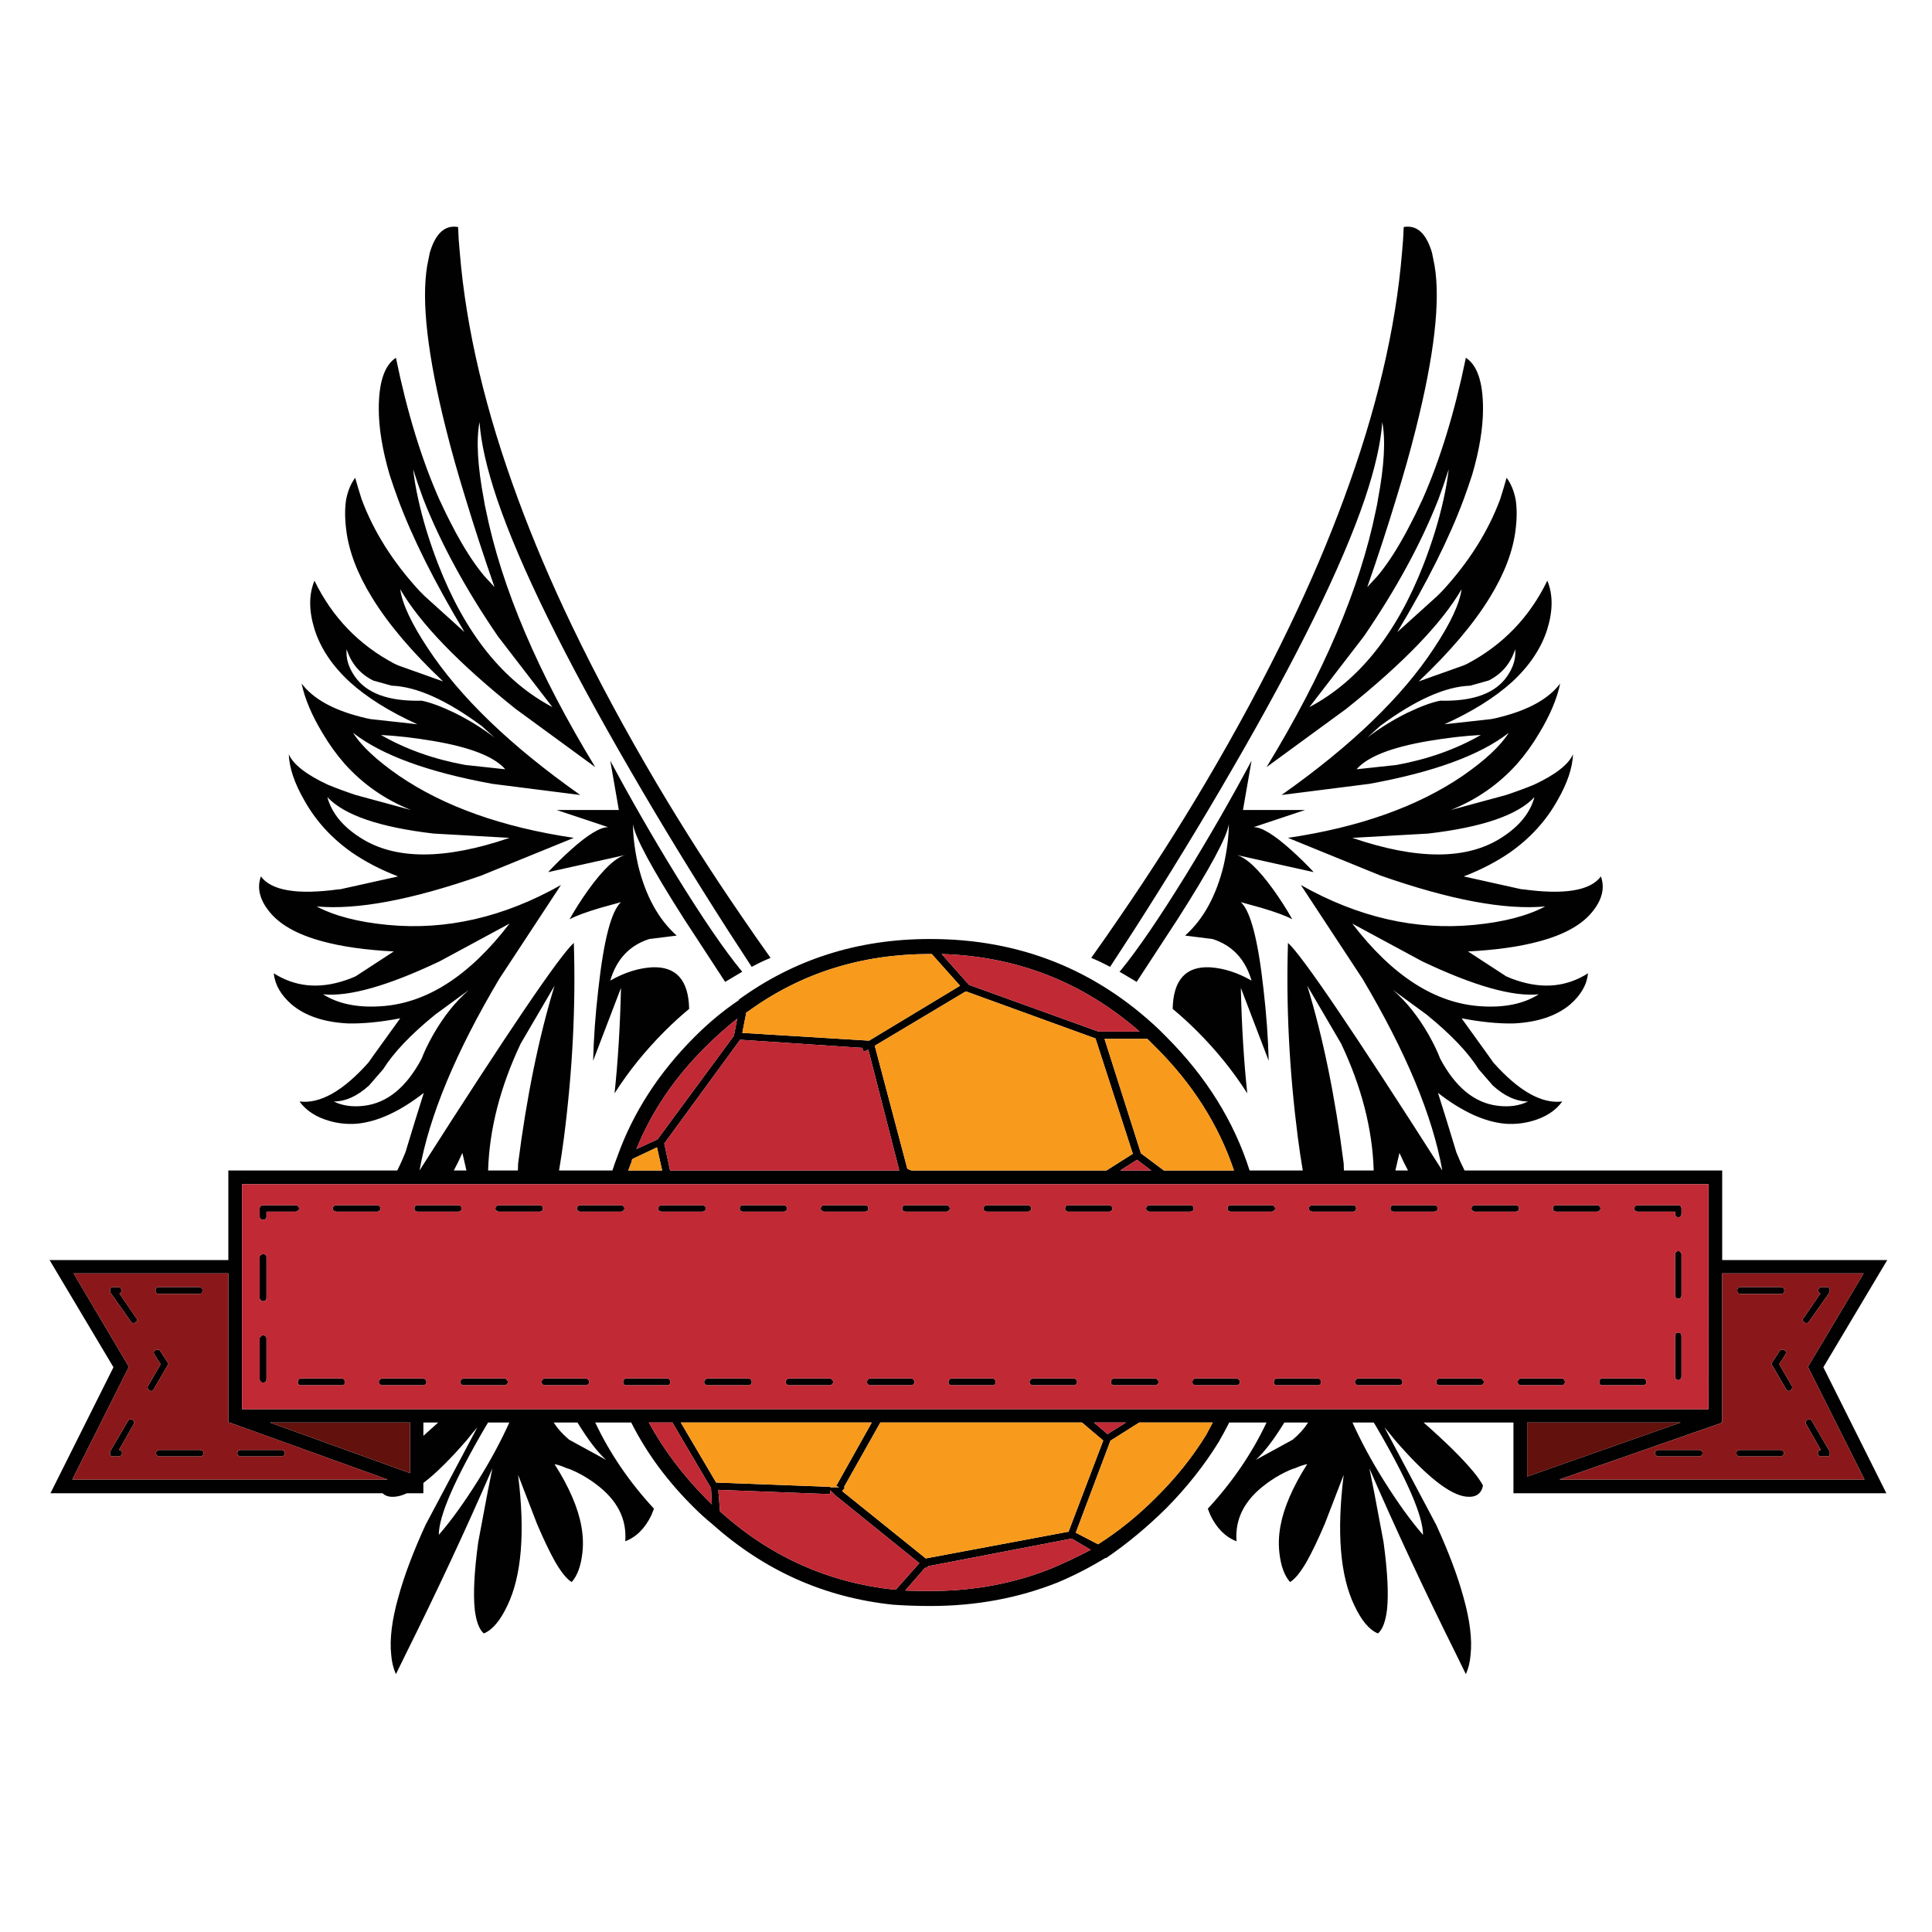 <?xml version="1.0" encoding="utf-8"?>
<!-- Generator: Adobe Illustrator 16.0.0, SVG Export Plug-In . SVG Version: 6.00 Build 0)  -->
<!DOCTYPE svg PUBLIC "-//W3C//DTD SVG 1.1//EN" "http://www.w3.org/Graphics/SVG/1.1/DTD/svg11.dtd">
<svg version="1.1" id="Layer_1" xmlns="http://www.w3.org/2000/svg" xmlns:xlink="http://www.w3.org/1999/xlink" x="0px" y="0px"
	 width="300px" height="300px" viewBox="0 0 300 300" enable-background="new 0 0 300 300" xml:space="preserve">
<g>
	<path fill-rule="evenodd" clip-rule="evenodd" fill="#010101" d="M224.158,77.518c0.355-1.598,0.622-3.15,0.8-4.659
		c-0.489,1.553-1.021,3.106-1.598,4.659c-2.707,6.878-6.568,13.978-11.582,21.3l-8.453,10.983
		c7.632-4.039,13.533-11.405,17.705-22.099C222.406,84.151,223.448,80.757,224.158,77.518z M198.5,181.753h3.793
		c-0.278-1.643-0.533-3.352-0.766-5.125c-1.331-10.384-1.841-20.457-1.53-30.219c2.218,1.997,10.205,13.777,23.963,35.344
		c-1.51-8.476-5.636-18.393-12.382-29.753l-9.584-14.577c8.874,5.014,17.859,7.077,26.957,6.19c4.57-0.444,8.231-1.398,10.983-2.862
		c-6.257,0.577-14.777-1.021-25.561-4.792l-14.377-5.857c11.094-1.642,20.146-4.859,27.156-9.651
		c3.462-2.397,5.836-4.615,7.123-6.656c-4.438,3.46-11.648,6.101-21.633,7.92l-13.645,1.731
		c10.826-7.632,18.726-15.243,23.695-22.831c2.528-3.816,3.95-6.856,4.261-9.119c-3.063,5.28-9.03,11.471-17.905,18.57
		l-12.381,9.053c8.874-14.555,14.532-27.845,16.974-39.871c0.133-0.577,0.243-1.154,0.333-1.73
		c0.975-5.192,1.197-9.186,0.665-11.981c-0.222,3.239-1.132,7.233-2.729,11.981c-3.55,10.428-10.45,24.473-20.701,42.134
		c-4.614,7.987-9.695,16.308-15.242,24.96l-3.594,5.524c-0.977-0.532-1.952-0.999-2.929-1.397c1.554-2.174,3.084-4.372,4.593-6.59
		c4.569-6.656,8.896-13.423,12.979-20.301c5.015-8.476,9.43-16.685,13.245-24.628c3.239-6.745,6.034-13.313,8.388-19.702
		c5.059-13.668,8.076-26.425,9.052-38.273c0.133-1.331,0.223-2.663,0.267-3.994c2.041-0.355,3.505,0.976,4.393,3.994
		c0.133,0.621,0.267,1.287,0.399,1.997c0.933,5.502-0.044,13.978-2.929,25.426c-0.843,3.373-1.863,6.989-3.062,10.85
		c-1.287,4.26-2.773,8.809-4.459,13.646l1.596-1.731c1.332-1.597,2.641-3.549,3.928-5.857c0.311-0.533,0.6-1.065,0.866-1.598
		c0.754-1.42,1.485-2.906,2.195-4.459c2.752-6.213,4.992-13.535,6.724-21.965c1.774,1.154,2.663,3.793,2.663,7.92
		c0,2.973-0.556,6.368-1.664,10.184c-0.4,1.243-0.844,2.53-1.332,3.861c-2.219,5.991-5.657,12.869-10.316,20.634l6.189-5.591
		l0.8-0.799c4.126-4.482,7.121-9.23,8.985-14.244c0.354-1.109,0.688-2.219,0.998-3.328c0.666,0.888,1.132,1.997,1.398,3.328
		c0.222,1.375,0.222,2.951,0,4.726c-0.399,3.328-1.73,6.834-3.994,10.517c-2.53,4.127-6.213,8.476-11.049,13.047l6.921-2.463
		l0.6-0.267c5.547-2.928,9.695-7.233,12.448-12.913c0.886,2.129,0.886,4.636,0,7.521c-0.933,2.973-2.774,5.724-5.525,8.253
		c-2.663,2.396-6.146,4.571-10.45,6.523l7.255-0.799c0.488-0.089,0.976-0.199,1.465-0.333c4.393-1.11,7.477-2.84,9.252-5.192
		c-0.488,2.352-1.575,4.925-3.262,7.721c-1.021,1.73-2.175,3.328-3.462,4.792c-2.839,3.15-6.256,5.524-10.249,7.122l8.585-2.33
		c1.598-0.533,3.04-1.065,4.327-1.598c3.328-1.553,5.348-3.128,6.058-4.726c-0.09,2.129-0.888,4.504-2.397,7.122
		c-1.774,3.195-4.236,5.902-7.388,8.121c-2.13,1.464-4.525,2.707-7.188,3.728l8.986,1.997h0.199
		c6.434,0.887,10.473,0.222,12.114-1.997c0.622,1.73,0.222,3.505-1.198,5.325c-1.598,2.085-4.349,3.661-8.254,4.726
		c-3.062,0.843-6.789,1.375-11.182,1.598l5.923,3.86c0.577,0.266,1.154,0.488,1.731,0.665c4.038,1.331,7.699,0.954,10.983-1.131
		c-0.179,1.775-1.11,3.395-2.797,4.859c-2.129,1.774-5.059,2.751-8.785,2.928c-2.353,0.044-5.036-0.221-8.054-0.798l4.126,5.724
		l0.798,1.133c3.95,4.437,7.522,6.456,10.718,6.057c-1.065,1.464-2.662,2.484-4.793,3.062c-1.287,0.354-2.618,0.488-3.994,0.399
		c-3.238-0.267-6.744-1.863-10.516-4.792l1.397,4.459l1.464,4.793c0.411,1.017,0.832,1.95,1.265,2.795h5.291h13.214h21.499v13.912
		h25.626l-9.918,16.641l9.785,19.569h-57.908v-0.933v-2.297v-7.754h-6.89h-7.056c3.475,3.061,6.037,5.591,7.688,7.587
		c0.666,0.8,1.176,1.532,1.532,2.197c-0.267,1.287-1.11,1.864-2.53,1.73c-2.574-0.223-6.323-3.194-11.249-8.92
		c-0.487-0.621-0.998-1.242-1.53-1.862l8.054,15.175c1.907,4.172,3.306,7.877,4.192,11.117c1.022,3.595,1.399,6.61,1.133,9.052
		c-0.09,1.11-0.333,2.108-0.732,2.995c-0.488-1.021-0.976-2.019-1.465-2.995c-4.97-9.984-9.474-19.636-13.512-28.954l0.732,3.661
		l1.464,7.787c0.621,4.57,0.8,8.075,0.533,10.517c-0.223,1.82-0.688,3.04-1.397,3.661c-1.332-0.533-2.553-1.975-3.661-4.326
		c-2.22-4.615-2.774-11.382-1.664-20.302l-1.465,3.794l-1.464,3.795c-1.021,2.396-1.953,4.349-2.797,5.856
		c-0.975,1.688-1.841,2.751-2.595,3.195l-0.067-0.066c-0.843-0.977-1.376-2.464-1.597-4.46c-0.311-2.663,0.221-5.569,1.597-8.72
		c0.71-1.642,1.62-3.328,2.729-5.059c-0.621,0.133-1.221,0.333-1.798,0.6c-0.311,0.088-0.621,0.199-0.932,0.333
		c-1.021,0.443-2.02,0.998-2.995,1.664c-0.266,0.178-0.51,0.354-0.732,0.531c-3.284,2.441-4.792,5.393-4.525,8.854
		c-1.731-0.666-3.085-2.019-4.062-4.061c-0.132-0.311-0.265-0.643-0.398-0.998c3.82-4.136,6.861-8.595,9.119-13.379h-5.791
		c-0.527,1.035-1.081,2.055-1.664,3.062c-2.22,3.595-4.926,7.012-8.12,10.251c-3.018,2.972-6.125,5.546-9.319,7.721h-0.134
		c-2.396,1.464-4.857,2.729-7.388,3.794c-6.123,2.44-12.713,3.661-19.769,3.661c-1.997,0-3.927-0.066-5.792-0.199
		c-10.65-1.11-20.035-5.304-28.155-12.58c-0.932-0.756-1.82-1.554-2.663-2.396c-4.17-4.101-7.454-8.537-9.852-13.313h-5.591
		c2.258,4.784,5.299,9.243,9.12,13.379c-0.134,0.355-0.267,0.688-0.399,0.998c-0.977,2.042-2.33,3.395-4.062,4.061
		c0.267-3.461-1.242-6.412-4.525-8.854c-0.222-0.177-0.467-0.354-0.732-0.531c-0.976-0.666-1.975-1.221-2.995-1.664
		c-0.311-0.134-0.622-0.245-0.932-0.333c-0.577-0.267-1.177-0.467-1.798-0.6c1.11,1.73,2.02,3.417,2.73,5.059
		c1.375,3.15,1.907,6.057,1.596,8.72c-0.221,1.996-0.754,3.483-1.596,4.46l-0.068,0.066c-0.754-0.444-1.62-1.508-2.595-3.195
		c-0.844-1.508-1.776-3.461-2.796-5.856l-1.464-3.795l-1.465-3.794c1.11,8.92,0.555,15.687-1.664,20.302
		c-1.109,2.352-2.33,3.793-3.661,4.326c-0.71-0.621-1.175-1.841-1.397-3.661c-0.267-2.441-0.088-5.946,0.533-10.517l1.464-7.787
		l0.732-3.661c-4.038,9.318-8.541,18.97-13.511,28.954c-0.489,0.977-0.976,1.975-1.465,2.995c-0.399-0.887-0.643-1.885-0.732-2.995
		c-0.267-2.441,0.11-5.457,1.132-9.052c0.887-3.24,2.285-6.945,4.192-11.117l8.054-15.175c-0.532,0.62-1.042,1.241-1.53,1.862
		c-2.617,3.043-4.902,5.306-6.856,6.791v1.598h-2.563c-0.663,0.307-1.273,0.483-1.831,0.531c-0.855,0.081-1.499-0.098-1.931-0.531
		H7.833l9.785-19.569L7.7,195.665h27.756v-13.912h7.721H56.39h5.292c0.433-0.845,0.854-1.778,1.265-2.795l1.464-4.793l1.397-4.459
		c-3.771,2.929-7.277,4.525-10.516,4.792c-1.375,0.089-2.707-0.045-3.994-0.399c-2.131-0.577-3.728-1.598-4.793-3.062
		c3.195,0.399,6.768-1.62,10.717-6.057l0.798-1.133l4.126-5.724c-3.018,0.577-5.702,0.842-8.054,0.798
		c-3.727-0.177-6.656-1.153-8.786-2.928c-1.686-1.465-2.618-3.084-2.796-4.859c3.284,2.085,6.945,2.462,10.982,1.131
		c0.578-0.177,1.155-0.399,1.732-0.665l5.923-3.86c-4.393-0.222-8.12-0.754-11.182-1.598c-3.905-1.064-6.656-2.64-8.254-4.726
		c-1.419-1.819-1.82-3.595-1.199-5.325c1.642,2.218,5.681,2.884,12.115,1.997h0.199l8.986-1.997
		c-2.662-1.021-5.058-2.264-7.188-3.728c-3.151-2.219-5.613-4.925-7.388-8.121c-1.509-2.618-2.308-4.992-2.397-7.122
		c0.71,1.597,2.73,3.173,6.058,4.726c1.287,0.532,2.729,1.064,4.327,1.598l8.585,2.33c-3.994-1.598-7.41-3.972-10.25-7.122
		c-1.287-1.464-2.441-3.063-3.462-4.792c-1.686-2.796-2.773-5.369-3.262-7.721c1.776,2.352,4.859,4.082,9.252,5.192
		c0.489,0.133,0.977,0.244,1.465,0.333l7.254,0.799c-4.303-1.953-7.788-4.127-10.45-6.523c-2.751-2.529-4.593-5.28-5.525-8.253
		c-0.887-2.885-0.887-5.392,0-7.521c2.752,5.68,6.901,9.984,12.448,12.913l0.6,0.267l6.921,2.463
		c-4.836-4.571-8.519-8.92-11.049-13.047c-2.263-3.683-3.594-7.188-3.994-10.517c-0.222-1.775-0.222-3.35,0-4.726
		c0.267-1.331,0.732-2.44,1.397-3.328c0.311,1.109,0.644,2.219,0.999,3.328c1.864,5.014,4.86,9.762,8.986,14.244l0.8,0.799
		l6.189,5.591c-4.66-7.766-8.098-14.644-10.317-20.634c-0.487-1.331-0.931-2.618-1.331-3.861c-1.109-3.816-1.664-7.211-1.664-10.184
		c0-4.127,0.888-6.767,2.663-7.92c1.731,8.431,3.972,15.752,6.724,21.965c0.71,1.553,1.442,3.04,2.196,4.459
		c0.267,0.533,0.555,1.065,0.866,1.598c1.287,2.308,2.596,4.26,3.927,5.857l1.597,1.731c-1.686-4.837-3.172-9.386-4.459-13.646
		c-1.199-3.861-2.219-7.477-3.062-10.85c-2.885-11.448-3.861-19.923-2.929-25.426c0.133-0.71,0.267-1.376,0.399-1.997
		c0.888-3.018,2.352-4.349,4.393-3.994c0.044,1.331,0.134,2.663,0.267,3.994c0.976,11.848,3.994,24.605,9.052,38.273
		c2.354,6.39,5.148,12.957,8.388,19.702c3.815,7.943,8.23,16.152,13.245,24.628c4.083,6.878,8.41,13.645,12.979,20.301
		c1.509,2.218,3.04,4.416,4.593,6.59c-0.977,0.399-1.953,0.865-2.929,1.397l-3.593-5.524c-5.547-8.653-10.628-16.973-15.243-24.96
		c-10.25-17.661-17.151-31.706-20.7-42.134c-1.598-4.748-2.508-8.742-2.73-11.981c-0.532,2.795-0.31,6.789,0.666,11.981
		c0.09,0.577,0.2,1.154,0.333,1.73c2.441,12.025,8.099,25.315,16.973,39.871l-12.38-9.053c-8.875-7.1-14.842-13.29-17.905-18.57
		c0.311,2.263,1.731,5.302,4.26,9.119c4.97,7.588,12.869,15.199,23.696,22.831l-13.646-1.731c-9.984-1.819-17.194-4.46-21.632-7.92
		c1.287,2.041,3.661,4.259,7.123,6.656c7.011,4.792,16.063,8.009,27.156,9.651l-14.377,5.857
		c-10.783,3.771-19.303,5.369-25.56,4.792c2.752,1.464,6.413,2.418,10.982,2.862c9.098,0.887,18.083-1.176,26.958-6.19L77.524,152
		c-6.746,11.36-10.873,21.277-12.382,29.753c13.757-21.566,21.745-33.347,23.962-35.344c0.311,9.762-0.199,19.835-1.53,30.219
		c-0.232,1.773-0.487,3.482-0.766,5.125h3.994h4.292c0.247-0.763,0.513-1.519,0.8-2.263c2.44-6.789,6.434-12.958,11.981-18.504
		c2.219-2.219,4.525-4.128,6.923-5.726h-0.134c8.653-6.3,18.549-9.451,29.686-9.451h0.134c13.8,0,25.648,4.704,35.544,14.11
		c0.31,0.313,0.666,0.666,1.065,1.066c6.194,6.193,10.509,13.116,12.945,20.767H198.5z M65.742,220.892v2.063
		c0.716-0.656,1.482-1.344,2.297-2.063H65.742z M72.397,181.62l-0.599-2.596c-0.434,0.977-0.877,1.887-1.331,2.729h1.964
		C72.416,181.709,72.404,181.665,72.397,181.62z M115.264,150.935c-0.088,0-0.156,0.022-0.2,0.067
		c-0.798,0.487-1.62,0.976-2.462,1.464l-6.39-9.785c-5.014-7.854-7.654-12.757-7.921-14.71c0,1.864,0.267,3.994,0.798,6.39
		c1.154,4.749,3.151,8.387,5.99,10.917l-4.259,0.532c-3.063,0.977-5.082,3.129-6.058,6.456c2.175-1.242,4.327-1.93,6.457-2.063
		c3.771-0.177,5.702,1.975,5.791,6.458c-1.287,1.064-2.552,2.218-3.793,3.46c-3.018,3.018-5.614,6.235-7.789,9.652
		c0.533-5.015,0.866-10.474,0.999-16.374L92.1,164.714c0.09-3.551,0.356-7.233,0.8-11.049c0.842-7.678,2.019-12.204,3.527-13.579
		l-3.128,0.865c-2.263,0.666-3.883,1.264-4.859,1.797c0.844-1.508,1.82-3.04,2.929-4.593c2.308-3.195,4.216-4.992,5.724-5.391
		l-11.981,2.662c1.066-1.154,2.241-2.308,3.528-3.461c2.618-2.352,4.549-3.527,5.79-3.527l-7.987-2.663h9.651l-1.331-7.654
		c3.151,5.901,6.568,11.848,10.25,17.838c4.083,6.612,7.433,11.515,10.051,14.709C115.153,150.758,115.22,150.846,115.264,150.935z
		 M68.271,149.271c-8.032,3.816-14.068,5.525-18.105,5.125c2.307,1.464,5.258,2.085,8.853,1.863
		c7.145-0.399,13.845-4.681,20.101-12.846L68.271,149.271z M80.852,162.051c-3.176,6.713-4.862,13.28-5.06,19.702h4.627
		c0.009-0.349,0.02-0.704,0.032-1.064c1.332-10.428,3.218-19.636,5.658-27.623L80.852,162.051z M182.092,156.66
		c0.089-4.482,2.02-6.635,5.79-6.458c2.131,0.133,4.283,0.821,6.458,2.063c-0.977-3.327-2.995-5.479-6.059-6.456l-4.259-0.532
		c2.839-2.529,4.836-6.168,5.99-10.917c0.532-2.396,0.799-4.526,0.799-6.39c-0.267,1.953-2.907,6.856-7.921,14.71l-6.391,9.785
		c-0.842-0.488-1.664-0.977-2.462-1.464c-0.044-0.044-0.111-0.067-0.2-0.067c0.044-0.089,0.11-0.177,0.2-0.267
		c2.618-3.195,5.968-8.098,10.051-14.709c3.683-5.991,7.1-11.937,10.251-17.838l-1.332,7.654h9.652l-7.988,2.663
		c1.242,0,3.173,1.176,5.791,3.527c1.287,1.154,2.462,2.308,3.528,3.461l-11.981-2.662c1.508,0.399,3.417,2.196,5.725,5.391
		c1.108,1.553,2.085,3.084,2.929,4.593c-0.977-0.533-2.597-1.131-4.859-1.797l-3.128-0.865c1.508,1.375,2.685,5.901,3.526,13.579
		c0.443,3.815,0.71,7.498,0.8,11.049l-4.326-11.315c0.133,5.9,0.465,11.359,0.998,16.374c-2.175-3.417-4.771-6.635-7.788-9.652
		C184.644,158.878,183.379,157.725,182.092,156.66z M212.312,114.526c1.996-1.509,4.082-2.796,6.256-3.86
		c2.041-0.977,3.729-1.598,5.06-1.864c5.146,0.133,8.629-1.154,10.449-3.861c0.933-1.375,1.331-2.75,1.199-4.126
		c-0.71,2.218-2.087,3.838-4.128,4.859l-2.861,0.799c-3.861,0.132-8.521,2.218-13.979,6.256L212.312,114.526z M221.829,115.058
		c-5.769,0.977-9.496,2.441-11.182,4.394l6.189-0.666c4.881-0.888,9.252-2.441,13.113-4.66
		C227.42,114.259,224.714,114.57,221.829,115.058z M220.83,149.271l-10.849-5.857c6.256,8.165,12.956,12.446,20.102,12.846
		c3.595,0.222,6.545-0.399,8.853-1.863C234.898,154.796,228.862,153.087,220.83,149.271z M209.981,130.102
		c10.117,3.46,17.86,3.438,23.229-0.067c2.706-1.73,4.394-3.816,5.06-6.256c-2.618,2.795-8.121,4.681-16.508,5.658L209.981,130.102z
		 M280.736,212.239l8.652-14.512h-21.965v23.164h-0.199l0.066,0.066l-25.161,8.786h47.393L280.736,212.239z M284.13,200.324
		c0,0.133-0.021,0.267-0.065,0.399l-3.194,4.526c-0.045,0.088-0.134,0.154-0.267,0.199c-0.179,0.045-0.311,0-0.399-0.133
		c-0.134-0.046-0.223-0.134-0.267-0.267c-0.044-0.177,0-0.311,0.133-0.399l2.596-3.795c-0.044-0.044-0.088-0.066-0.132-0.066
		c-0.134-0.132-0.2-0.266-0.2-0.398s0.066-0.267,0.2-0.399c0.088-0.09,0.198-0.134,0.332-0.134h0.732
		c0.177,0,0.311,0.044,0.399,0.134C284.086,200.08,284.13,200.19,284.13,200.324z M275.078,211.772c0-0.133,0.044-0.223,0.134-0.267
		l1.131-1.73c0.089-0.133,0.2-0.199,0.333-0.199c0.133-0.044,0.267-0.023,0.399,0.066c0.134,0.089,0.222,0.199,0.267,0.333
		c0,0.133-0.045,0.267-0.133,0.399l-0.933,1.464l1.931,3.328c0.089,0.134,0.11,0.267,0.066,0.4
		c-0.044,0.132-0.134,0.244-0.267,0.332c-0.132,0.089-0.267,0.111-0.398,0.066c-0.135-0.09-0.223-0.178-0.267-0.267l-2.13-3.66
		C275.122,211.906,275.078,211.817,275.078,211.772z M270.286,200.924c-0.178,0-0.311-0.045-0.399-0.135
		c-0.089-0.132-0.134-0.266-0.134-0.398s0.045-0.267,0.134-0.399c0.089-0.09,0.222-0.134,0.399-0.134h6.257
		c0.177,0,0.31,0.044,0.399,0.134c0.089,0.133,0.133,0.267,0.133,0.399s-0.044,0.267-0.133,0.398
		c-0.09,0.09-0.223,0.135-0.399,0.135H270.286z M208.65,180.688c0.013,0.36,0.023,0.716,0.032,1.064h4.627
		c-0.197-6.422-1.884-12.989-5.06-19.702l-5.258-8.985C205.433,161.053,207.319,170.261,208.65,180.688z M221.496,157.524
		l-5.191-3.794c2.086,1.819,3.927,4.127,5.524,6.923c0.799,1.42,1.397,2.663,1.798,3.728c2.352,4.437,5.324,6.878,8.918,7.321
		c1.82,0.223,3.396,0,4.727-0.665c-1.819,0-3.639-0.82-5.458-2.464l-2.196-2.528C227.976,163.427,225.268,160.586,221.496,157.524z
		 M216.704,181.62c-0.007,0.045-0.019,0.089-0.034,0.133h1.965c-0.454-0.842-0.897-1.752-1.331-2.729L216.704,181.62z
		 M260.235,207.047c0.089-0.089,0.222-0.133,0.399-0.133c0.133,0,0.243,0.044,0.333,0.133c0.088,0.133,0.133,0.267,0.133,0.398
		v6.324c0,0.134-0.045,0.244-0.133,0.332c-0.09,0.134-0.2,0.2-0.333,0.2c-0.178,0-0.311-0.066-0.399-0.2
		c-0.09-0.088-0.134-0.198-0.134-0.332v-6.324C260.102,207.313,260.146,207.18,260.235,207.047z M248.453,214.235
		c0.09-0.134,0.2-0.2,0.333-0.2h6.323c0.134,0,0.267,0.066,0.399,0.2c0.09,0.089,0.134,0.199,0.134,0.333
		c0,0.177-0.044,0.31-0.134,0.399c-0.133,0.088-0.266,0.133-0.399,0.133h-6.323c-0.133,0-0.243-0.045-0.333-0.133
		c-0.088-0.09-0.132-0.223-0.132-0.399C248.321,214.435,248.365,214.324,248.453,214.235z M235.807,214.235
		c0.134-0.134,0.267-0.2,0.399-0.2h6.323c0.134,0,0.244,0.066,0.333,0.2c0.09,0.089,0.134,0.199,0.134,0.333
		c0,0.177-0.044,0.31-0.134,0.399c-0.089,0.088-0.199,0.133-0.333,0.133h-6.323c-0.133,0-0.266-0.045-0.399-0.133
		c-0.088-0.09-0.133-0.223-0.133-0.399C235.674,214.435,235.719,214.324,235.807,214.235z M247.988,187.145
		c0.133,0,0.243,0.045,0.333,0.134c0.132,0.088,0.198,0.221,0.198,0.399c0,0.132-0.066,0.243-0.198,0.332
		c-0.09,0.089-0.2,0.133-0.333,0.133h-6.323c-0.134,0-0.267-0.044-0.399-0.133c-0.09-0.089-0.134-0.2-0.134-0.332
		c0-0.179,0.044-0.312,0.134-0.399c0.133-0.089,0.266-0.134,0.399-0.134H247.988z M260.102,194.799c0-0.133,0.044-0.243,0.134-0.333
		c0.089-0.132,0.222-0.198,0.399-0.198c0.133,0,0.243,0.066,0.333,0.198c0.088,0.09,0.133,0.2,0.133,0.333v6.323
		c0,0.134-0.045,0.267-0.133,0.399c-0.09,0.088-0.2,0.134-0.333,0.134c-0.178,0-0.311-0.046-0.399-0.134
		c-0.09-0.133-0.134-0.266-0.134-0.399V194.799z M261.101,187.678v0.798c0,0.134-0.045,0.267-0.133,0.399
		c-0.09,0.088-0.2,0.134-0.333,0.134c-0.178,0-0.311-0.046-0.399-0.134c-0.09-0.133-0.134-0.266-0.134-0.399v-0.333h-5.79
		c-0.134,0-0.267-0.044-0.399-0.133c-0.09-0.089-0.134-0.2-0.134-0.332c0-0.179,0.044-0.312,0.134-0.399
		c0.133-0.089,0.266-0.134,0.399-0.134h6.323c0.133,0,0.243,0.045,0.333,0.134C261.056,187.366,261.101,187.499,261.101,187.678z
		 M223.56,215.101c-0.133,0-0.266-0.045-0.399-0.133c-0.089-0.09-0.133-0.223-0.133-0.399c0-0.134,0.044-0.244,0.133-0.333
		c0.134-0.134,0.267-0.2,0.399-0.2h6.323c0.134,0,0.244,0.066,0.332,0.2c0.135,0.089,0.2,0.199,0.2,0.333
		c0,0.177-0.065,0.31-0.2,0.399c-0.088,0.088-0.198,0.133-0.332,0.133H223.56z M210.912,215.101c-0.133,0-0.243-0.045-0.333-0.133
		c-0.132-0.09-0.198-0.223-0.198-0.399c0-0.134,0.066-0.244,0.198-0.333c0.09-0.134,0.2-0.2,0.333-0.2h6.323
		c0.135,0,0.267,0.066,0.4,0.2c0.089,0.089,0.133,0.199,0.133,0.333c0,0.177-0.044,0.31-0.133,0.399
		c-0.134,0.088-0.266,0.133-0.4,0.133H210.912z M210.447,188.01c-0.089,0.089-0.2,0.133-0.333,0.133h-6.323
		c-0.133,0-0.267-0.044-0.399-0.133c-0.09-0.089-0.134-0.2-0.134-0.332c0-0.179,0.044-0.312,0.134-0.399
		c0.133-0.089,0.267-0.134,0.399-0.134h6.323c0.133,0,0.244,0.045,0.333,0.134c0.088,0.088,0.132,0.221,0.132,0.399
		C210.579,187.81,210.535,187.921,210.447,188.01z M223.094,187.278c0.088,0.088,0.133,0.221,0.133,0.399
		c0,0.132-0.045,0.243-0.133,0.332c-0.133,0.089-0.267,0.133-0.399,0.133h-6.323c-0.134,0-0.244-0.044-0.333-0.133
		c-0.09-0.089-0.134-0.2-0.134-0.332c0-0.179,0.044-0.312,0.134-0.399c0.089-0.089,0.199-0.134,0.333-0.134h6.323
		C222.827,187.145,222.961,187.189,223.094,187.278z M228.686,187.278c0.088-0.089,0.198-0.134,0.332-0.134h6.324
		c0.132,0,0.266,0.045,0.398,0.134c0.089,0.088,0.133,0.221,0.133,0.399c0,0.132-0.044,0.243-0.133,0.332
		c-0.133,0.089-0.267,0.133-0.398,0.133h-6.324c-0.134,0-0.244-0.044-0.332-0.133c-0.135-0.089-0.2-0.2-0.2-0.332
		C228.485,187.499,228.551,187.366,228.686,187.278z M257.506,226.149c-0.133,0-0.243-0.044-0.333-0.133
		c-0.133-0.088-0.199-0.221-0.199-0.399c0-0.134,0.066-0.244,0.199-0.332c0.09-0.09,0.2-0.135,0.333-0.135h6.323
		c0.134,0,0.267,0.045,0.4,0.135c0.088,0.088,0.133,0.198,0.133,0.332c0,0.179-0.045,0.312-0.133,0.399
		c-0.134,0.089-0.267,0.133-0.4,0.133H257.506z M260.968,220.892h-23.83v8.387L260.968,220.892z M213.643,221.424l-0.333-0.532
		h-3.296c1.345,2.982,2.977,6,4.893,9.053c2.175,3.46,4.193,6.257,6.058,8.387C220.964,235.401,218.522,229.766,213.643,221.424z
		 M276.809,226.017c-0.089,0.089-0.199,0.133-0.333,0.133h-6.323c-0.133,0-0.266-0.044-0.399-0.133
		c-0.088-0.088-0.132-0.221-0.132-0.399c0-0.134,0.044-0.244,0.132-0.332c0.134-0.09,0.267-0.135,0.399-0.135h6.323
		c0.134,0,0.244,0.045,0.333,0.135c0.134,0.088,0.2,0.198,0.2,0.332C277.009,225.796,276.942,225.929,276.809,226.017z
		 M281.068,220.425c0.09,0,0.179,0.066,0.267,0.2l2.795,4.792c0,0.09,0,0.2,0,0.333c0,0.09-0.044,0.2-0.132,0.333
		c-0.089,0.046-0.223,0.066-0.399,0.066h-0.8c-0.133,0-0.265-0.044-0.398-0.133c-0.089-0.088-0.133-0.221-0.133-0.399
		c0-0.134,0.044-0.244,0.133-0.332c0.089-0.09,0.2-0.135,0.332-0.135l-2.263-3.993c-0.089-0.133-0.11-0.244-0.066-0.333
		c0-0.133,0.066-0.244,0.2-0.333C280.78,220.403,280.937,220.381,281.068,220.425z M265.294,218.827v-34.944H37.586v34.944H265.294z
		 M144.684,148.14c-0.044,0-0.111,0-0.199,0h-0.134c-10.65,0-20.079,2.995-28.289,8.985c-0.133,0.045-0.199,0.112-0.199,0.2
		l-0.599,3.062l19.569,1.197h0.133l14.112-8.519L144.684,148.14z M64.144,72.858c0.178,1.509,0.445,3.062,0.8,4.659
		c0.71,3.239,1.752,6.634,3.128,10.184c4.172,10.694,10.074,18.06,17.705,22.099l-8.453-10.983
		c-5.015-7.322-8.875-14.422-11.582-21.3C65.166,75.964,64.633,74.411,64.144,72.858z M74.793,112.729
		c-5.458-4.038-10.117-6.124-13.978-6.256l-2.861-0.799c-2.041-1.021-3.417-2.641-4.127-4.859c-0.133,1.375,0.267,2.751,1.199,4.126
		c1.82,2.708,5.303,3.994,10.45,3.861c1.331,0.266,3.019,0.887,5.06,1.864c2.174,1.064,4.259,2.352,6.256,3.86L74.793,112.729z
		 M67.273,115.058c-2.885-0.488-5.591-0.799-8.121-0.932c3.861,2.219,8.231,3.771,13.113,4.66l6.189,0.666
		C76.769,117.499,73.041,116.035,67.273,115.058z M55.891,130.035c5.369,3.505,13.112,3.527,23.229,0.067l-11.781-0.666
		c-8.387-0.977-13.89-2.863-16.508-5.658C51.497,126.218,53.185,128.304,55.891,130.035z M98.224,179.956
		c-0.09,0.089-0.134,0.222-0.134,0.399c-0.182,0.462-0.359,0.929-0.532,1.397h5.259l-0.8-3.595L98.224,179.956z M67.606,157.524
		c-3.771,3.062-6.479,5.902-8.122,8.521l-2.196,2.528c-1.82,1.644-3.639,2.464-5.458,2.464c1.331,0.665,2.907,0.888,4.727,0.665
		c3.593-0.443,6.566-2.885,8.918-7.321c0.4-1.064,0.999-2.308,1.798-3.728c1.598-2.796,3.438-5.104,5.524-6.923L67.606,157.524z
		 M97.292,215.101c-0.177,0-0.311-0.045-0.399-0.133c-0.09-0.09-0.134-0.223-0.134-0.399c0-0.134,0.044-0.244,0.134-0.333
		c0.088-0.134,0.222-0.2,0.399-0.2h6.257c0.177,0,0.311,0.066,0.399,0.2c0.088,0.089,0.132,0.199,0.132,0.333
		c0,0.177-0.044,0.31-0.132,0.399c-0.088,0.088-0.222,0.133-0.399,0.133H97.292z M84.112,214.568c0-0.134,0.044-0.244,0.134-0.333
		c0.133-0.134,0.267-0.2,0.399-0.2h6.323c0.132,0,0.244,0.066,0.333,0.2c0.133,0.089,0.2,0.199,0.2,0.333
		c0,0.177-0.067,0.31-0.2,0.399c-0.088,0.088-0.2,0.133-0.333,0.133h-6.323c-0.133,0-0.267-0.045-0.399-0.133
		C84.156,214.878,84.112,214.745,84.112,214.568z M83.779,187.145c0.134,0,0.267,0.045,0.4,0.134
		c0.088,0.088,0.133,0.221,0.133,0.399c0,0.132-0.044,0.243-0.133,0.332c-0.134,0.089-0.266,0.133-0.4,0.133h-6.323
		c-0.132,0-0.243-0.044-0.333-0.133c-0.132-0.089-0.199-0.2-0.199-0.332c0-0.179,0.066-0.312,0.199-0.399
		c0.09-0.089,0.201-0.134,0.333-0.134H83.779z M96.759,187.278c0.134,0.088,0.2,0.221,0.2,0.399c0,0.132-0.066,0.243-0.2,0.332
		c-0.088,0.089-0.199,0.133-0.333,0.133h-6.323c-0.133,0-0.243-0.044-0.333-0.133c-0.133-0.089-0.199-0.2-0.199-0.332
		c0-0.179,0.066-0.312,0.199-0.399c0.09-0.089,0.2-0.134,0.333-0.134h6.323C96.56,187.145,96.67,187.189,96.759,187.278z
		 M71.999,215.101c-0.133,0-0.244-0.045-0.333-0.133c-0.132-0.09-0.2-0.223-0.2-0.399c0-0.134,0.068-0.244,0.2-0.333
		c0.089-0.134,0.2-0.2,0.333-0.2h6.323c0.133,0,0.245,0.066,0.333,0.2c0.132,0.089,0.2,0.199,0.2,0.333
		c0,0.177-0.068,0.31-0.2,0.399c-0.088,0.088-0.2,0.133-0.333,0.133H71.999z M58.819,214.568c0-0.134,0.067-0.244,0.2-0.333
		c0.088-0.134,0.2-0.2,0.333-0.2h6.323c0.132,0,0.267,0.066,0.399,0.2c0.09,0.089,0.134,0.199,0.134,0.333
		c0,0.177-0.044,0.31-0.134,0.399c-0.132,0.088-0.267,0.133-0.399,0.133h-6.323c-0.133,0-0.245-0.045-0.333-0.133
		C58.886,214.878,58.819,214.745,58.819,214.568z M53.428,214.968c-0.088,0.088-0.223,0.133-0.399,0.133h-6.257
		c-0.177,0-0.311-0.045-0.399-0.133c-0.088-0.09-0.132-0.223-0.132-0.399c0-0.134,0.044-0.244,0.132-0.333
		c0.089-0.134,0.223-0.2,0.399-0.2h6.257c0.177,0,0.311,0.066,0.399,0.2c0.089,0.089,0.134,0.199,0.134,0.333
		C53.562,214.745,53.517,214.878,53.428,214.968z M58.886,188.01c-0.089,0.089-0.2,0.133-0.333,0.133H52.23
		c-0.134,0-0.267-0.044-0.4-0.133c-0.089-0.089-0.133-0.2-0.133-0.332c0-0.179,0.044-0.312,0.133-0.399
		c0.134-0.089,0.266-0.134,0.4-0.134h6.323c0.132,0,0.243,0.045,0.333,0.134c0.133,0.088,0.199,0.221,0.199,0.399
		C59.085,187.81,59.019,187.921,58.886,188.01z M71.533,187.278c0.088,0.088,0.132,0.221,0.132,0.399
		c0,0.132-0.044,0.243-0.132,0.332c-0.09,0.089-0.222,0.133-0.4,0.133h-6.256c-0.178,0-0.311-0.044-0.4-0.133
		c-0.088-0.089-0.133-0.2-0.133-0.332c0-0.179,0.044-0.312,0.133-0.399c0.09-0.089,0.222-0.134,0.4-0.134h6.256
		C71.311,187.145,71.443,187.189,71.533,187.278z M18.35,199.857c0.133,0,0.243,0.044,0.333,0.134
		c0.132,0.133,0.199,0.267,0.199,0.399s-0.066,0.267-0.199,0.398c-0.044,0-0.09,0.022-0.134,0.066l2.596,3.795
		c0.134,0.089,0.178,0.223,0.134,0.399c-0.044,0.133-0.134,0.221-0.266,0.267c-0.09,0.133-0.223,0.178-0.399,0.133
		c-0.134-0.045-0.222-0.111-0.267-0.199l-3.195-4.526c-0.044-0.133-0.066-0.267-0.066-0.399c0-0.134,0.044-0.244,0.133-0.333
		c0.09-0.09,0.222-0.134,0.4-0.134H18.35z M41.248,194.865c0.088,0.089,0.133,0.2,0.133,0.333v6.323c0,0.134-0.044,0.267-0.133,0.4
		c-0.134,0.088-0.267,0.133-0.4,0.133c-0.133,0-0.243-0.045-0.333-0.133c-0.132-0.134-0.199-0.267-0.199-0.4v-6.323
		c0-0.133,0.066-0.244,0.199-0.333c0.09-0.088,0.2-0.133,0.333-0.133C40.981,194.732,41.114,194.777,41.248,194.865z
		 M40.315,187.678c0-0.179,0.066-0.312,0.199-0.399c0.09-0.089,0.2-0.134,0.333-0.134h5.06c0.133,0,0.243,0.045,0.333,0.134
		c0.132,0.088,0.199,0.221,0.199,0.399c0,0.132-0.066,0.243-0.199,0.332c-0.09,0.089-0.2,0.133-0.333,0.133H41.38v0.8
		c0,0.133-0.044,0.244-0.133,0.333c-0.134,0.088-0.267,0.133-0.4,0.133c-0.133,0-0.243-0.045-0.333-0.133
		c-0.132-0.089-0.199-0.2-0.199-0.333V187.678z M31.33,199.991c0.088,0.133,0.133,0.267,0.133,0.399s-0.044,0.267-0.133,0.398
		c-0.09,0.09-0.222,0.135-0.399,0.135h-6.257c-0.178,0-0.311-0.045-0.399-0.135c-0.09-0.132-0.134-0.266-0.134-0.398
		s0.044-0.267,0.134-0.399c0.088-0.09,0.221-0.134,0.399-0.134h6.257C31.107,199.857,31.24,199.901,31.33,199.991z M23.874,209.976
		c0.044-0.134,0.134-0.244,0.267-0.333c0.134-0.09,0.266-0.11,0.399-0.066c0.134,0,0.245,0.066,0.333,0.199l1.132,1.73
		c0.088,0.044,0.132,0.134,0.132,0.267c0,0.045-0.044,0.134-0.132,0.267l-2.131,3.66c-0.044,0.089-0.133,0.177-0.265,0.267
		c-0.134,0.045-0.267,0.022-0.4-0.066c-0.133-0.088-0.221-0.2-0.266-0.332c-0.044-0.134-0.023-0.267,0.066-0.4l1.931-3.328
		l-0.932-1.464C23.918,210.242,23.874,210.108,23.874,209.976z M41.248,207.512c0.088,0.089,0.133,0.2,0.133,0.333v6.323
		c0,0.134-0.044,0.267-0.133,0.4c-0.134,0.089-0.267,0.133-0.4,0.133c-0.133,0-0.243-0.044-0.333-0.133
		c-0.132-0.134-0.199-0.267-0.199-0.4v-6.323c0-0.133,0.066-0.244,0.199-0.333c0.09-0.133,0.2-0.198,0.333-0.198
		C40.981,207.313,41.114,207.379,41.248,207.512z M11.427,197.728l8.587,14.512l-8.787,17.505h48.991l-24.562-8.853h-0.2v-23.164
		H11.427z M37.386,225.15h6.324c0.132,0,0.244,0.045,0.333,0.135c0.133,0.088,0.2,0.198,0.2,0.332c0,0.179-0.067,0.312-0.2,0.399
		c-0.088,0.089-0.2,0.133-0.333,0.133h-6.324c-0.132,0-0.266-0.044-0.399-0.133c-0.09-0.088-0.134-0.221-0.134-0.399
		c0-0.134,0.044-0.244,0.134-0.332C37.12,225.195,37.254,225.15,37.386,225.15z M20.146,220.425
		c0.134-0.044,0.289-0.021,0.467,0.066c0.133,0.089,0.199,0.2,0.199,0.333c0.044,0.089,0.022,0.2-0.066,0.333l-2.263,3.993
		c0.134,0,0.244,0.045,0.333,0.135c0.09,0.088,0.134,0.198,0.134,0.332c0,0.179-0.044,0.312-0.134,0.399
		c-0.132,0.089-0.267,0.133-0.399,0.133h-0.798c-0.178,0-0.311-0.021-0.4-0.066c-0.088-0.133-0.133-0.243-0.133-0.333
		c0-0.133,0-0.243,0-0.333l2.795-4.792C19.97,220.491,20.058,220.425,20.146,220.425z M24.207,225.617
		c0-0.134,0.068-0.244,0.2-0.332c0.088-0.09,0.2-0.135,0.333-0.135h6.323c0.133,0,0.267,0.045,0.399,0.135
		c0.089,0.088,0.134,0.198,0.134,0.332c0,0.179-0.044,0.312-0.134,0.399c-0.133,0.089-0.267,0.133-0.399,0.133H24.74
		c-0.133,0-0.245-0.044-0.333-0.133C24.274,225.929,24.207,225.796,24.207,225.617z M88.373,223.555l5.724,3.128
		c-1.312-1.193-2.788-3.123-4.425-5.791h-3.695C86.585,221.838,87.383,222.725,88.373,223.555z M75.459,221.424
		c-4.88,8.342-7.322,13.978-7.322,16.907c1.864-2.13,3.883-4.927,6.058-8.387c1.916-3.053,3.547-6.07,4.892-9.053h-3.296
		L75.459,221.424z M63.678,228.745v-7.854H41.913L63.678,228.745z M178.431,161.584c-0.089-0.088-0.178-0.177-0.267-0.265h-6.655
		l5.657,17.771l3.561,2.662h10.883c-2.388-7.09-6.448-13.481-12.18-19.17C179.074,162.229,178.742,161.896,178.431,161.584z
		 M170.576,160.187h6.39c-8.785-7.677-19.036-11.692-30.751-12.047l4.26,4.792L170.576,160.187z M171.808,181.753l4.094-2.596
		l-5.791-17.905l-19.968-7.255c-0.089,0-0.178,0-0.266,0l-14.044,8.387l5.059,19.103l0.632,0.267H171.808z M173.938,181.753h4.825
		l-2.197-1.664L173.938,181.753z M197.933,214.235c0.09-0.134,0.2-0.2,0.333-0.2h6.323c0.179,0,0.311,0.066,0.4,0.2
		c0.089,0.089,0.133,0.199,0.133,0.333c0,0.177-0.044,0.31-0.133,0.399c-0.09,0.088-0.222,0.133-0.4,0.133h-6.323
		c-0.133,0-0.243-0.045-0.333-0.133c-0.088-0.09-0.133-0.223-0.133-0.399C197.8,214.435,197.845,214.324,197.933,214.235z
		 M185.286,214.968c-0.089-0.09-0.133-0.223-0.133-0.399c0-0.134,0.044-0.244,0.133-0.333c0.134-0.134,0.267-0.2,0.4-0.2h6.323
		c0.133,0,0.243,0.066,0.333,0.2c0.133,0.089,0.199,0.199,0.199,0.333c0,0.177-0.066,0.31-0.199,0.399
		c-0.09,0.088-0.2,0.133-0.333,0.133h-6.323C185.553,215.101,185.42,215.056,185.286,214.968z M197.468,187.145
		c0.132,0,0.244,0.045,0.332,0.134c0.133,0.088,0.2,0.221,0.2,0.399c0,0.132-0.067,0.243-0.2,0.332
		c-0.088,0.089-0.2,0.133-0.332,0.133h-6.323c-0.133,0-0.267-0.044-0.399-0.133c-0.09-0.089-0.134-0.2-0.134-0.332
		c0-0.179,0.044-0.312,0.134-0.399c0.133-0.089,0.267-0.134,0.399-0.134H197.468z M172.64,214.235c0.134-0.134,0.267-0.2,0.4-0.2
		h6.323c0.133,0,0.243,0.066,0.333,0.2c0.132,0.089,0.198,0.199,0.198,0.333c0,0.177-0.066,0.31-0.198,0.399
		c-0.09,0.088-0.2,0.133-0.333,0.133h-6.323c-0.134,0-0.267-0.045-0.4-0.133c-0.089-0.09-0.133-0.223-0.133-0.399
		C172.507,214.435,172.551,214.324,172.64,214.235z M160.393,215.101c-0.134,0-0.244-0.045-0.332-0.133
		c-0.134-0.09-0.2-0.223-0.2-0.399c0-0.134,0.066-0.244,0.2-0.333c0.088-0.134,0.198-0.2,0.332-0.2h6.324
		c0.132,0,0.265,0.066,0.398,0.2c0.089,0.089,0.133,0.199,0.133,0.333c0,0.177-0.044,0.31-0.133,0.399
		c-0.134,0.088-0.267,0.133-0.398,0.133H160.393z M159.927,188.01c-0.089,0.089-0.199,0.133-0.333,0.133h-6.323
		c-0.133,0-0.267-0.044-0.399-0.133c-0.089-0.089-0.133-0.2-0.133-0.332c0-0.179,0.044-0.312,0.133-0.399
		c0.133-0.089,0.267-0.134,0.399-0.134h6.323c0.134,0,0.244,0.045,0.333,0.134c0.134,0.088,0.2,0.221,0.2,0.399
		C160.127,187.81,160.061,187.921,159.927,188.01z M172.174,187.145c0.177,0,0.311,0.045,0.399,0.134
		c0.09,0.088,0.134,0.221,0.134,0.399c0,0.132-0.044,0.243-0.134,0.332c-0.089,0.089-0.223,0.133-0.399,0.133h-6.323
		c-0.133,0-0.244-0.044-0.333-0.133c-0.088-0.089-0.133-0.2-0.133-0.332c0-0.179,0.045-0.312,0.133-0.399
		c0.089-0.089,0.2-0.134,0.333-0.134H172.174z M178.497,188.143c-0.133,0-0.244-0.044-0.333-0.133c-0.132-0.089-0.2-0.2-0.2-0.332
		c0-0.179,0.068-0.312,0.2-0.399c0.089-0.089,0.2-0.134,0.333-0.134h6.323c0.133,0,0.267,0.045,0.399,0.134
		c0.09,0.088,0.134,0.221,0.134,0.399c0,0.132-0.044,0.243-0.134,0.332c-0.133,0.089-0.267,0.133-0.399,0.133H178.497z
		 M113.999,160.786v-0.133l0.467-2.463c-1.688,1.331-3.328,2.796-4.926,4.393c-4.793,4.747-8.364,10.028-10.716,15.842l3.328-1.531
		c0-0.088,0.022-0.133,0.066-0.133L113.999,160.786z M134.101,163.316l-0.2-0.6l-18.97-1.265L103.15,177.56l0.898,4.193h35.51
		l0.066-0.066l-4.792-18.703L134.101,163.316z M147.414,214.968c-0.09-0.09-0.134-0.223-0.134-0.399
		c0-0.134,0.044-0.244,0.134-0.333c0.088-0.134,0.221-0.2,0.399-0.2h6.257c0.177,0,0.31,0.066,0.399,0.2
		c0.089,0.089,0.133,0.199,0.133,0.333c0,0.177-0.044,0.31-0.133,0.399c-0.09,0.088-0.223,0.133-0.399,0.133h-6.257
		C147.635,215.101,147.502,215.056,147.414,214.968z M135.166,215.101c-0.134,0-0.267-0.045-0.399-0.133
		c-0.089-0.09-0.134-0.223-0.134-0.399c0-0.134,0.044-0.244,0.134-0.333c0.133-0.134,0.266-0.2,0.399-0.2h6.323
		c0.133,0,0.243,0.066,0.333,0.2c0.132,0.089,0.199,0.199,0.199,0.333c0,0.177-0.066,0.31-0.199,0.399
		c-0.09,0.088-0.2,0.133-0.333,0.133H135.166z M134.833,187.678c0,0.132-0.044,0.243-0.134,0.332
		c-0.133,0.089-0.265,0.133-0.399,0.133h-6.324c-0.132,0-0.243-0.044-0.333-0.133c-0.133-0.089-0.199-0.2-0.199-0.332
		c0-0.179,0.066-0.312,0.199-0.399c0.089-0.089,0.2-0.134,0.333-0.134h6.324c0.134,0,0.266,0.045,0.399,0.134
		C134.789,187.366,134.833,187.499,134.833,187.678z M147.28,188.01c-0.088,0.089-0.199,0.133-0.333,0.133h-6.323
		c-0.133,0-0.267-0.044-0.399-0.133c-0.088-0.089-0.132-0.2-0.132-0.332c0-0.179,0.044-0.312,0.132-0.399
		c0.133-0.089,0.267-0.134,0.399-0.134h6.323c0.134,0,0.245,0.045,0.333,0.134c0.134,0.088,0.2,0.221,0.2,0.399
		C147.48,187.81,147.414,187.921,147.28,188.01z M122.187,214.968c-0.134-0.09-0.2-0.223-0.2-0.399c0-0.134,0.066-0.244,0.2-0.333
		c0.088-0.134,0.199-0.2,0.333-0.2h6.324c0.132,0,0.243,0.066,0.333,0.2c0.133,0.089,0.199,0.199,0.199,0.333
		c0,0.177-0.066,0.31-0.199,0.399c-0.09,0.088-0.2,0.133-0.333,0.133h-6.324C122.385,215.101,122.275,215.056,122.187,214.968z
		 M109.54,214.235c0.088-0.134,0.199-0.2,0.333-0.2h6.323c0.133,0,0.267,0.066,0.399,0.2c0.088,0.089,0.133,0.199,0.133,0.333
		c0,0.177-0.044,0.31-0.133,0.399c-0.132,0.088-0.266,0.133-0.399,0.133h-6.323c-0.134,0-0.245-0.045-0.333-0.133
		c-0.134-0.09-0.2-0.223-0.2-0.399C109.339,214.435,109.406,214.324,109.54,214.235z M109.406,188.01
		c-0.088,0.089-0.199,0.133-0.333,0.133h-6.323c-0.132,0-0.265-0.044-0.399-0.133c-0.088-0.089-0.133-0.2-0.133-0.332
		c0-0.179,0.044-0.312,0.133-0.399c0.134-0.089,0.267-0.134,0.399-0.134h6.323c0.134,0,0.245,0.045,0.333,0.134
		c0.134,0.088,0.2,0.221,0.2,0.399C109.606,187.81,109.54,187.921,109.406,188.01z M122.052,188.01
		c-0.088,0.089-0.221,0.133-0.399,0.133h-6.257c-0.177,0-0.31-0.044-0.399-0.133c-0.088-0.089-0.132-0.2-0.132-0.332
		c0-0.179,0.044-0.312,0.132-0.399c0.09-0.089,0.223-0.134,0.399-0.134h6.257c0.178,0,0.311,0.045,0.399,0.134
		c0.09,0.088,0.134,0.221,0.134,0.399C122.187,187.81,122.142,187.921,122.052,188.01z M131.038,230.942h0.2l-0.465,0.6
		l12.979,10.449l22.032-4.126h0.133l5.392-14.178l-3.295-2.796h-31.317L131.038,230.942z M130.306,230.942l-0.465-0.2l5.524-9.851
		h-29.652l5.491,9.319l17.705,0.665v0.066H130.306z M104.414,220.892h-3.661c2.255,4.143,5.184,8.048,8.787,11.715
		c0.355,0.355,0.688,0.688,0.999,0.999l-0.134-2.53L104.414,220.892z M144.152,243.19l-0.399,0.332l-0.067-0.134l-3.128,3.595
		c1.243,0.044,2.552,0.066,3.927,0.066c6.745,0,13.023-1.177,18.836-3.527c1.997-0.843,4.018-1.798,6.059-2.862l-2.929-1.73h-0.2
		c-0.089,0.045-0.177,0.066-0.267,0.066L144.152,243.19z M138.959,246.851h0.134l3.661-4.127l-13.114-10.584l-0.732-0.731v0.599
		l-17.372-0.665l0.267,3.328c0.088,0.088,0.154,0.156,0.199,0.2C119.767,241.791,128.753,245.785,138.959,246.851z M203.125,220.892
		h-3.694c-1.639,2.668-3.114,4.598-4.426,5.791l5.725-3.128C201.719,222.725,202.517,221.838,203.125,220.892z M187.283,222.821
		c0.346-0.643,0.688-1.284,1.032-1.93h-11.416l-4.326,2.729l-0.133,0.066l-5.392,14.311l3.461,1.797
		c3.151-1.997,6.123-4.394,8.92-7.188C182.535,229.545,185.153,226.283,187.283,222.821z M169.878,220.892l2.096,1.797l2.862-1.797
		H169.878z"/>
	<path fill-rule="evenodd" clip-rule="evenodd" fill="#8A181A" d="M270.286,200.924h6.257c0.177,0,0.31-0.045,0.399-0.135
		c0.089-0.132,0.133-0.266,0.133-0.398s-0.044-0.267-0.133-0.399c-0.09-0.09-0.223-0.134-0.399-0.134h-6.257
		c-0.178,0-0.311,0.044-0.399,0.134c-0.089,0.133-0.134,0.267-0.134,0.399s0.045,0.267,0.134,0.398
		C269.976,200.879,270.108,200.924,270.286,200.924z M275.078,211.772c0,0.045,0.044,0.134,0.134,0.267l2.13,3.66
		c0.044,0.089,0.132,0.177,0.267,0.267c0.132,0.045,0.267,0.022,0.398-0.066c0.133-0.088,0.223-0.2,0.267-0.332
		c0.044-0.134,0.022-0.267-0.066-0.4l-1.931-3.328l0.933-1.464c0.088-0.133,0.133-0.267,0.133-0.399
		c-0.045-0.134-0.133-0.244-0.267-0.333c-0.133-0.09-0.267-0.11-0.399-0.066c-0.133,0-0.244,0.066-0.333,0.199l-1.131,1.73
		C275.122,211.55,275.078,211.64,275.078,211.772z M284.13,200.324c0-0.134-0.044-0.244-0.132-0.333
		c-0.089-0.09-0.223-0.134-0.399-0.134h-0.732c-0.134,0-0.244,0.044-0.332,0.134c-0.134,0.133-0.2,0.267-0.2,0.399
		s0.066,0.267,0.2,0.398c0.044,0,0.088,0.022,0.132,0.066l-2.596,3.795c-0.133,0.089-0.177,0.223-0.133,0.399
		c0.044,0.133,0.133,0.221,0.267,0.267c0.089,0.133,0.221,0.178,0.399,0.133c0.133-0.045,0.222-0.111,0.267-0.199l3.194-4.526
		C284.108,200.591,284.13,200.457,284.13,200.324z M280.736,212.239l8.786,17.505H242.13l25.161-8.786l-0.066-0.066h0.199v-23.164
		h21.965L280.736,212.239z M257.506,226.149h6.323c0.134,0,0.267-0.044,0.4-0.133c0.088-0.088,0.133-0.221,0.133-0.399
		c0-0.134-0.045-0.244-0.133-0.332c-0.134-0.09-0.267-0.135-0.4-0.135h-6.323c-0.133,0-0.243,0.045-0.333,0.135
		c-0.133,0.088-0.199,0.198-0.199,0.332c0,0.179,0.066,0.312,0.199,0.399C257.263,226.105,257.373,226.149,257.506,226.149z
		 M281.068,220.425c-0.132-0.044-0.288-0.021-0.465,0.066c-0.134,0.089-0.2,0.2-0.2,0.333c-0.044,0.089-0.022,0.2,0.066,0.333
		l2.263,3.993c-0.132,0-0.243,0.045-0.332,0.135c-0.089,0.088-0.133,0.198-0.133,0.332c0,0.179,0.044,0.312,0.133,0.399
		c0.134,0.089,0.266,0.133,0.398,0.133h0.8c0.177,0,0.311-0.021,0.399-0.066c0.088-0.133,0.132-0.243,0.132-0.333
		c0-0.133,0-0.243,0-0.333l-2.795-4.792C281.247,220.491,281.158,220.425,281.068,220.425z M276.809,226.017
		c0.134-0.088,0.2-0.221,0.2-0.399c0-0.134-0.066-0.244-0.2-0.332c-0.089-0.09-0.199-0.135-0.333-0.135h-6.323
		c-0.133,0-0.266,0.045-0.399,0.135c-0.088,0.088-0.132,0.198-0.132,0.332c0,0.179,0.044,0.312,0.132,0.399
		c0.134,0.089,0.267,0.133,0.399,0.133h6.323C276.609,226.149,276.72,226.105,276.809,226.017z M18.35,199.857h-0.732
		c-0.178,0-0.311,0.044-0.4,0.134c-0.088,0.089-0.133,0.199-0.133,0.333c0,0.133,0.022,0.267,0.066,0.399l3.195,4.526
		c0.044,0.088,0.133,0.154,0.267,0.199c0.177,0.045,0.31,0,0.399-0.133c0.132-0.046,0.222-0.134,0.266-0.267
		c0.044-0.177,0-0.311-0.134-0.399l-2.596-3.795c0.044-0.044,0.09-0.066,0.134-0.066c0.132-0.132,0.199-0.266,0.199-0.398
		s-0.066-0.267-0.199-0.399C18.593,199.901,18.483,199.857,18.35,199.857z M23.874,209.976c0,0.133,0.044,0.267,0.134,0.399
		l0.932,1.464l-1.931,3.328c-0.089,0.134-0.11,0.267-0.066,0.4c0.044,0.132,0.133,0.244,0.266,0.332
		c0.134,0.089,0.266,0.111,0.4,0.066c0.132-0.09,0.221-0.178,0.265-0.267l2.131-3.66c0.088-0.133,0.132-0.222,0.132-0.267
		c0-0.133-0.044-0.223-0.132-0.267l-1.132-1.73c-0.088-0.133-0.199-0.199-0.333-0.199c-0.133-0.044-0.265-0.023-0.399,0.066
		C24.008,209.731,23.918,209.842,23.874,209.976z M31.33,199.991c-0.09-0.09-0.222-0.134-0.399-0.134h-6.257
		c-0.178,0-0.311,0.044-0.399,0.134c-0.09,0.133-0.134,0.267-0.134,0.399s0.044,0.267,0.134,0.398
		c0.088,0.09,0.221,0.135,0.399,0.135h6.257c0.177,0,0.309-0.045,0.399-0.135c0.088-0.132,0.133-0.266,0.133-0.398
		S31.418,200.124,31.33,199.991z M11.427,197.728h24.029v23.164h0.2l24.562,8.853H11.227l8.787-17.505L11.427,197.728z
		 M24.207,225.617c0,0.179,0.068,0.312,0.2,0.399c0.088,0.089,0.2,0.133,0.333,0.133h6.323c0.133,0,0.267-0.044,0.399-0.133
		c0.089-0.088,0.134-0.221,0.134-0.399c0-0.134-0.044-0.244-0.134-0.332c-0.133-0.09-0.267-0.135-0.399-0.135H24.74
		c-0.133,0-0.245,0.045-0.333,0.135C24.274,225.373,24.207,225.483,24.207,225.617z M20.146,220.425c-0.088,0-0.177,0.066-0.266,0.2
		l-2.795,4.792c0,0.09,0,0.2,0,0.333c0,0.09,0.044,0.2,0.133,0.333c0.09,0.046,0.222,0.066,0.4,0.066h0.798
		c0.132,0,0.267-0.044,0.399-0.133c0.09-0.088,0.134-0.221,0.134-0.399c0-0.134-0.044-0.244-0.134-0.332
		c-0.088-0.09-0.199-0.135-0.333-0.135l2.263-3.993c0.088-0.133,0.11-0.244,0.066-0.333c0-0.133-0.066-0.244-0.199-0.333
		C20.436,220.403,20.281,220.381,20.146,220.425z M37.386,225.15c-0.132,0-0.266,0.045-0.399,0.135
		c-0.09,0.088-0.134,0.198-0.134,0.332c0,0.179,0.044,0.312,0.134,0.399c0.133,0.089,0.267,0.133,0.399,0.133h6.324
		c0.132,0,0.244-0.044,0.333-0.133c0.133-0.088,0.2-0.221,0.2-0.399c0-0.134-0.067-0.244-0.2-0.332
		c-0.088-0.09-0.2-0.135-0.333-0.135H37.386z"/>
	<path fill-rule="evenodd" clip-rule="evenodd" fill="#62110D" d="M260.968,220.892l-23.83,8.387v-8.387H260.968z M63.678,228.745
		l-21.765-7.854h21.765V228.745z"/>
	<path fill-rule="evenodd" clip-rule="evenodd" fill="#F89A1C" d="M144.684,148.14l4.394,4.926l-14.112,8.519h-0.133l-19.569-1.197
		l0.599-3.062c0-0.088,0.066-0.155,0.199-0.2c8.209-5.99,17.639-8.985,28.289-8.985h0.134
		C144.573,148.14,144.639,148.14,144.684,148.14z M98.224,179.956l3.793-1.798l0.8,3.595h-5.259c0.173-0.469,0.35-0.936,0.532-1.397
		C98.09,180.178,98.134,180.045,98.224,179.956z M178.431,161.584c0.312,0.313,0.644,0.646,0.999,0.999
		c5.731,5.688,9.792,12.08,12.18,19.17h-10.883l-3.561-2.662l-5.657-17.771h6.655C178.253,161.407,178.342,161.496,178.431,161.584z
		 M171.808,181.753h-30.286l-0.632-0.267l-5.059-19.103l14.044-8.387c0.088,0,0.177,0,0.266,0l19.968,7.255l5.791,17.905
		L171.808,181.753z M130.306,230.942h-1.397v-0.066l-17.705-0.665l-5.491-9.319h29.652l-5.524,9.851L130.306,230.942z
		 M131.038,230.942l5.658-10.051h31.317l3.295,2.796l-5.392,14.178h-0.133l-22.032,4.126l-12.979-10.449l0.465-0.6H131.038z
		 M187.283,222.821c-2.13,3.462-4.748,6.724-7.854,9.785c-2.797,2.795-5.769,5.191-8.92,7.188l-3.461-1.797l5.392-14.311
		l0.133-0.066l4.326-2.729h11.416C187.972,221.537,187.629,222.179,187.283,222.821z"/>
	<path fill-rule="evenodd" clip-rule="evenodd" fill="#C12935" d="M228.686,187.278c-0.135,0.088-0.2,0.221-0.2,0.399
		c0,0.132,0.065,0.243,0.2,0.332c0.088,0.089,0.198,0.133,0.332,0.133h6.324c0.132,0,0.266-0.044,0.398-0.133
		c0.089-0.089,0.133-0.2,0.133-0.332c0-0.179-0.044-0.312-0.133-0.399c-0.133-0.089-0.267-0.134-0.398-0.134h-6.324
		C228.884,187.145,228.773,187.189,228.686,187.278z M223.094,187.278c-0.133-0.089-0.267-0.134-0.399-0.134h-6.323
		c-0.134,0-0.244,0.045-0.333,0.134c-0.09,0.088-0.134,0.221-0.134,0.399c0,0.132,0.044,0.243,0.134,0.332
		c0.089,0.089,0.199,0.133,0.333,0.133h6.323c0.133,0,0.267-0.044,0.399-0.133c0.088-0.089,0.133-0.2,0.133-0.332
		C223.227,187.499,223.182,187.366,223.094,187.278z M210.447,188.01c0.088-0.089,0.132-0.2,0.132-0.332
		c0-0.179-0.044-0.312-0.132-0.399c-0.089-0.089-0.2-0.134-0.333-0.134h-6.323c-0.133,0-0.267,0.045-0.399,0.134
		c-0.09,0.088-0.134,0.221-0.134,0.399c0,0.132,0.044,0.243,0.134,0.332c0.133,0.089,0.267,0.133,0.399,0.133h6.323
		C210.247,188.143,210.358,188.099,210.447,188.01z M210.912,215.101h6.323c0.135,0,0.267-0.045,0.4-0.133
		c0.089-0.09,0.133-0.223,0.133-0.399c0-0.134-0.044-0.244-0.133-0.333c-0.134-0.134-0.266-0.2-0.4-0.2h-6.323
		c-0.133,0-0.243,0.066-0.333,0.2c-0.132,0.089-0.198,0.199-0.198,0.333c0,0.177,0.066,0.31,0.198,0.399
		C210.669,215.056,210.779,215.101,210.912,215.101z M223.56,215.101h6.323c0.134,0,0.244-0.045,0.332-0.133
		c0.135-0.09,0.2-0.223,0.2-0.399c0-0.134-0.065-0.244-0.2-0.333c-0.088-0.134-0.198-0.2-0.332-0.2h-6.323
		c-0.133,0-0.266,0.066-0.399,0.2c-0.089,0.089-0.133,0.199-0.133,0.333c0,0.177,0.044,0.31,0.133,0.399
		C223.294,215.056,223.427,215.101,223.56,215.101z M261.101,187.678c0-0.179-0.045-0.312-0.133-0.399
		c-0.09-0.089-0.2-0.134-0.333-0.134h-6.323c-0.134,0-0.267,0.045-0.399,0.134c-0.09,0.088-0.134,0.221-0.134,0.399
		c0,0.132,0.044,0.243,0.134,0.332c0.133,0.089,0.266,0.133,0.399,0.133h5.79v0.333c0,0.134,0.044,0.267,0.134,0.399
		c0.089,0.088,0.222,0.134,0.399,0.134c0.133,0,0.243-0.046,0.333-0.134c0.088-0.133,0.133-0.266,0.133-0.399V187.678z
		 M260.102,194.799v6.323c0,0.134,0.044,0.267,0.134,0.399c0.089,0.088,0.222,0.134,0.399,0.134c0.133,0,0.243-0.046,0.333-0.134
		c0.088-0.133,0.133-0.266,0.133-0.399v-6.323c0-0.133-0.045-0.243-0.133-0.333c-0.09-0.132-0.2-0.198-0.333-0.198
		c-0.178,0-0.311,0.066-0.399,0.198C260.146,194.556,260.102,194.666,260.102,194.799z M247.988,187.145h-6.323
		c-0.134,0-0.267,0.045-0.399,0.134c-0.09,0.088-0.134,0.221-0.134,0.399c0,0.132,0.044,0.243,0.134,0.332
		c0.133,0.089,0.266,0.133,0.399,0.133h6.323c0.133,0,0.243-0.044,0.333-0.133c0.132-0.089,0.198-0.2,0.198-0.332
		c0-0.179-0.066-0.312-0.198-0.399C248.231,187.189,248.121,187.145,247.988,187.145z M235.807,214.235
		c-0.088,0.089-0.133,0.199-0.133,0.333c0,0.177,0.045,0.31,0.133,0.399c0.134,0.088,0.267,0.133,0.399,0.133h6.323
		c0.134,0,0.244-0.045,0.333-0.133c0.09-0.09,0.134-0.223,0.134-0.399c0-0.134-0.044-0.244-0.134-0.333
		c-0.089-0.134-0.199-0.2-0.333-0.2h-6.323C236.073,214.035,235.94,214.102,235.807,214.235z M248.453,214.235
		c-0.088,0.089-0.132,0.199-0.132,0.333c0,0.177,0.044,0.31,0.132,0.399c0.09,0.088,0.2,0.133,0.333,0.133h6.323
		c0.134,0,0.267-0.045,0.399-0.133c0.09-0.09,0.134-0.223,0.134-0.399c0-0.134-0.044-0.244-0.134-0.333
		c-0.133-0.134-0.266-0.2-0.399-0.2h-6.323C248.653,214.035,248.543,214.102,248.453,214.235z M260.235,207.047
		c-0.09,0.133-0.134,0.267-0.134,0.398v6.324c0,0.134,0.044,0.244,0.134,0.332c0.089,0.134,0.222,0.2,0.399,0.2
		c0.133,0,0.243-0.066,0.333-0.2c0.088-0.088,0.133-0.198,0.133-0.332v-6.324c0-0.132-0.045-0.266-0.133-0.398
		c-0.09-0.089-0.2-0.133-0.333-0.133C260.457,206.914,260.324,206.958,260.235,207.047z M265.294,218.827H37.586v-34.944h227.708
		V218.827z M71.533,187.278c-0.09-0.089-0.222-0.134-0.4-0.134h-6.256c-0.178,0-0.311,0.045-0.4,0.134
		c-0.088,0.088-0.133,0.221-0.133,0.399c0,0.132,0.044,0.243,0.133,0.332c0.09,0.089,0.222,0.133,0.4,0.133h6.256
		c0.178,0,0.311-0.044,0.4-0.133c0.088-0.089,0.132-0.2,0.132-0.332C71.666,187.499,71.622,187.366,71.533,187.278z M58.886,188.01
		c0.133-0.089,0.199-0.2,0.199-0.332c0-0.179-0.066-0.312-0.199-0.399c-0.089-0.089-0.2-0.134-0.333-0.134H52.23
		c-0.134,0-0.267,0.045-0.4,0.134c-0.089,0.088-0.133,0.221-0.133,0.399c0,0.132,0.044,0.243,0.133,0.332
		c0.134,0.089,0.266,0.133,0.4,0.133h6.323C58.686,188.143,58.797,188.099,58.886,188.01z M53.428,214.968
		c0.089-0.09,0.134-0.223,0.134-0.399c0-0.134-0.044-0.244-0.134-0.333c-0.088-0.134-0.223-0.2-0.399-0.2h-6.257
		c-0.177,0-0.311,0.066-0.399,0.2c-0.088,0.089-0.132,0.199-0.132,0.333c0,0.177,0.044,0.31,0.132,0.399
		c0.089,0.088,0.223,0.133,0.399,0.133h6.257C53.205,215.101,53.339,215.056,53.428,214.968z M58.819,214.568
		c0,0.177,0.067,0.31,0.2,0.399c0.088,0.088,0.2,0.133,0.333,0.133h6.323c0.132,0,0.267-0.045,0.399-0.133
		c0.09-0.09,0.134-0.223,0.134-0.399c0-0.134-0.044-0.244-0.134-0.333c-0.132-0.134-0.267-0.2-0.399-0.2h-6.323
		c-0.133,0-0.245,0.066-0.333,0.2C58.886,214.324,58.819,214.435,58.819,214.568z M71.999,215.101h6.323
		c0.133,0,0.245-0.045,0.333-0.133c0.132-0.09,0.2-0.223,0.2-0.399c0-0.134-0.068-0.244-0.2-0.333c-0.088-0.134-0.2-0.2-0.333-0.2
		h-6.323c-0.133,0-0.244,0.066-0.333,0.2c-0.132,0.089-0.2,0.199-0.2,0.333c0,0.177,0.068,0.31,0.2,0.399
		C71.754,215.056,71.866,215.101,71.999,215.101z M96.759,187.278c-0.088-0.089-0.199-0.134-0.333-0.134h-6.323
		c-0.133,0-0.243,0.045-0.333,0.134c-0.133,0.088-0.199,0.221-0.199,0.399c0,0.132,0.066,0.243,0.199,0.332
		c0.09,0.089,0.2,0.133,0.333,0.133h6.323c0.134,0,0.244-0.044,0.333-0.133c0.134-0.089,0.2-0.2,0.2-0.332
		C96.959,187.499,96.893,187.366,96.759,187.278z M83.779,187.145h-6.323c-0.132,0-0.243,0.045-0.333,0.134
		c-0.132,0.088-0.199,0.221-0.199,0.399c0,0.132,0.066,0.243,0.199,0.332c0.09,0.089,0.201,0.133,0.333,0.133h6.323
		c0.134,0,0.267-0.044,0.4-0.133c0.088-0.089,0.133-0.2,0.133-0.332c0-0.179-0.044-0.312-0.133-0.399
		C84.046,187.189,83.914,187.145,83.779,187.145z M84.112,214.568c0,0.177,0.044,0.31,0.134,0.399
		c0.133,0.088,0.267,0.133,0.399,0.133h6.323c0.132,0,0.244-0.045,0.333-0.133c0.133-0.09,0.2-0.223,0.2-0.399
		c0-0.134-0.067-0.244-0.2-0.333c-0.088-0.134-0.2-0.2-0.333-0.2h-6.323c-0.133,0-0.267,0.066-0.399,0.2
		C84.156,214.324,84.112,214.435,84.112,214.568z M97.292,215.101h6.257c0.177,0,0.311-0.045,0.399-0.133
		c0.088-0.09,0.132-0.223,0.132-0.399c0-0.134-0.044-0.244-0.132-0.333c-0.088-0.134-0.222-0.2-0.399-0.2h-6.257
		c-0.177,0-0.311,0.066-0.399,0.2c-0.09,0.089-0.134,0.199-0.134,0.333c0,0.177,0.044,0.31,0.134,0.399
		C96.981,215.056,97.115,215.101,97.292,215.101z M40.315,187.678v1.265c0,0.133,0.066,0.244,0.199,0.333
		c0.09,0.088,0.2,0.133,0.333,0.133c0.134,0,0.267-0.045,0.4-0.133c0.088-0.089,0.133-0.2,0.133-0.333v-0.8h4.526
		c0.133,0,0.243-0.044,0.333-0.133c0.132-0.089,0.199-0.2,0.199-0.332c0-0.179-0.066-0.312-0.199-0.399
		c-0.09-0.089-0.2-0.134-0.333-0.134h-5.06c-0.133,0-0.243,0.045-0.333,0.134C40.382,187.366,40.315,187.499,40.315,187.678z
		 M41.248,194.865c-0.134-0.088-0.267-0.133-0.4-0.133c-0.133,0-0.243,0.045-0.333,0.133c-0.132,0.089-0.199,0.2-0.199,0.333v6.323
		c0,0.134,0.066,0.267,0.199,0.4c0.09,0.088,0.2,0.133,0.333,0.133c0.134,0,0.267-0.045,0.4-0.133
		c0.088-0.134,0.133-0.267,0.133-0.4v-6.323C41.38,195.065,41.336,194.954,41.248,194.865z M41.248,207.512
		c-0.134-0.133-0.267-0.198-0.4-0.198c-0.133,0-0.243,0.065-0.333,0.198c-0.132,0.089-0.199,0.2-0.199,0.333v6.323
		c0,0.134,0.066,0.267,0.199,0.4c0.09,0.089,0.2,0.133,0.333,0.133c0.134,0,0.267-0.044,0.4-0.133
		c0.088-0.134,0.133-0.267,0.133-0.4v-6.323C41.38,207.712,41.336,207.601,41.248,207.512z M178.497,188.143h6.323
		c0.133,0,0.267-0.044,0.399-0.133c0.09-0.089,0.134-0.2,0.134-0.332c0-0.179-0.044-0.312-0.134-0.399
		c-0.133-0.089-0.267-0.134-0.399-0.134h-6.323c-0.133,0-0.244,0.045-0.333,0.134c-0.132,0.088-0.2,0.221-0.2,0.399
		c0,0.132,0.068,0.243,0.2,0.332C178.253,188.099,178.364,188.143,178.497,188.143z M172.174,187.145h-6.323
		c-0.133,0-0.244,0.045-0.333,0.134c-0.088,0.088-0.133,0.221-0.133,0.399c0,0.132,0.045,0.243,0.133,0.332
		c0.089,0.089,0.2,0.133,0.333,0.133h6.323c0.177,0,0.311-0.044,0.399-0.133c0.09-0.089,0.134-0.2,0.134-0.332
		c0-0.179-0.044-0.312-0.134-0.399C172.484,187.189,172.351,187.145,172.174,187.145z M159.927,188.01
		c0.134-0.089,0.2-0.2,0.2-0.332c0-0.179-0.066-0.312-0.2-0.399c-0.089-0.089-0.199-0.134-0.333-0.134h-6.323
		c-0.133,0-0.267,0.045-0.399,0.134c-0.089,0.088-0.133,0.221-0.133,0.399c0,0.132,0.044,0.243,0.133,0.332
		c0.133,0.089,0.267,0.133,0.399,0.133h6.323C159.728,188.143,159.838,188.099,159.927,188.01z M160.393,215.101h6.324
		c0.132,0,0.265-0.045,0.398-0.133c0.089-0.09,0.133-0.223,0.133-0.399c0-0.134-0.044-0.244-0.133-0.333
		c-0.134-0.134-0.267-0.2-0.398-0.2h-6.324c-0.134,0-0.244,0.066-0.332,0.2c-0.134,0.089-0.2,0.199-0.2,0.333
		c0,0.177,0.066,0.31,0.2,0.399C160.148,215.056,160.259,215.101,160.393,215.101z M172.64,214.235
		c-0.089,0.089-0.133,0.199-0.133,0.333c0,0.177,0.044,0.31,0.133,0.399c0.134,0.088,0.267,0.133,0.4,0.133h6.323
		c0.133,0,0.243-0.045,0.333-0.133c0.132-0.09,0.198-0.223,0.198-0.399c0-0.134-0.066-0.244-0.198-0.333
		c-0.09-0.134-0.2-0.2-0.333-0.2h-6.323C172.906,214.035,172.773,214.102,172.64,214.235z M197.468,187.145h-6.323
		c-0.133,0-0.267,0.045-0.399,0.134c-0.09,0.088-0.134,0.221-0.134,0.399c0,0.132,0.044,0.243,0.134,0.332
		c0.133,0.089,0.267,0.133,0.399,0.133h6.323c0.132,0,0.244-0.044,0.332-0.133c0.133-0.089,0.2-0.2,0.2-0.332
		c0-0.179-0.067-0.312-0.2-0.399C197.712,187.189,197.6,187.145,197.468,187.145z M185.286,214.968
		c0.134,0.088,0.267,0.133,0.4,0.133h6.323c0.133,0,0.243-0.045,0.333-0.133c0.133-0.09,0.199-0.223,0.199-0.399
		c0-0.134-0.066-0.244-0.199-0.333c-0.09-0.134-0.2-0.2-0.333-0.2h-6.323c-0.134,0-0.267,0.066-0.4,0.2
		c-0.089,0.089-0.133,0.199-0.133,0.333C185.153,214.745,185.197,214.878,185.286,214.968z M197.933,214.235
		c-0.088,0.089-0.133,0.199-0.133,0.333c0,0.177,0.045,0.31,0.133,0.399c0.09,0.088,0.2,0.133,0.333,0.133h6.323
		c0.179,0,0.311-0.045,0.4-0.133c0.089-0.09,0.133-0.223,0.133-0.399c0-0.134-0.044-0.244-0.133-0.333
		c-0.09-0.134-0.222-0.2-0.4-0.2h-6.323C198.133,214.035,198.022,214.102,197.933,214.235z M122.052,188.01
		c0.09-0.089,0.134-0.2,0.134-0.332c0-0.179-0.044-0.312-0.134-0.399c-0.088-0.089-0.221-0.134-0.399-0.134h-6.257
		c-0.177,0-0.31,0.045-0.399,0.134c-0.088,0.088-0.132,0.221-0.132,0.399c0,0.132,0.044,0.243,0.132,0.332
		c0.09,0.089,0.223,0.133,0.399,0.133h6.257C121.832,188.143,121.964,188.099,122.052,188.01z M109.406,188.01
		c0.134-0.089,0.2-0.2,0.2-0.332c0-0.179-0.066-0.312-0.2-0.399c-0.088-0.089-0.199-0.134-0.333-0.134h-6.323
		c-0.132,0-0.265,0.045-0.399,0.134c-0.088,0.088-0.133,0.221-0.133,0.399c0,0.132,0.044,0.243,0.133,0.332
		c0.134,0.089,0.267,0.133,0.399,0.133h6.323C109.207,188.143,109.317,188.099,109.406,188.01z M109.54,214.235
		c-0.134,0.089-0.2,0.199-0.2,0.333c0,0.177,0.066,0.31,0.2,0.399c0.088,0.088,0.199,0.133,0.333,0.133h6.323
		c0.133,0,0.267-0.045,0.399-0.133c0.088-0.09,0.133-0.223,0.133-0.399c0-0.134-0.044-0.244-0.133-0.333
		c-0.132-0.134-0.266-0.2-0.399-0.2h-6.323C109.739,214.035,109.628,214.102,109.54,214.235z M122.187,214.968
		c0.088,0.088,0.199,0.133,0.333,0.133h6.324c0.132,0,0.243-0.045,0.333-0.133c0.133-0.09,0.199-0.223,0.199-0.399
		c0-0.134-0.066-0.244-0.199-0.333c-0.09-0.134-0.2-0.2-0.333-0.2h-6.324c-0.134,0-0.244,0.066-0.333,0.2
		c-0.134,0.089-0.2,0.199-0.2,0.333C121.986,214.745,122.052,214.878,122.187,214.968z M147.28,188.01
		c0.134-0.089,0.2-0.2,0.2-0.332c0-0.179-0.066-0.312-0.2-0.399c-0.088-0.089-0.199-0.134-0.333-0.134h-6.323
		c-0.133,0-0.267,0.045-0.399,0.134c-0.088,0.088-0.132,0.221-0.132,0.399c0,0.132,0.044,0.243,0.132,0.332
		c0.133,0.089,0.267,0.133,0.399,0.133h6.323C147.081,188.143,147.191,188.099,147.28,188.01z M134.833,187.678
		c0-0.179-0.044-0.312-0.134-0.399c-0.133-0.089-0.265-0.134-0.399-0.134h-6.324c-0.132,0-0.243,0.045-0.333,0.134
		c-0.133,0.088-0.199,0.221-0.199,0.399c0,0.132,0.066,0.243,0.199,0.332c0.089,0.089,0.2,0.133,0.333,0.133h6.324
		c0.134,0,0.266-0.044,0.399-0.133C134.789,187.921,134.833,187.81,134.833,187.678z M135.166,215.101h6.323
		c0.133,0,0.243-0.045,0.333-0.133c0.132-0.09,0.199-0.223,0.199-0.399c0-0.134-0.066-0.244-0.199-0.333
		c-0.09-0.134-0.2-0.2-0.333-0.2h-6.323c-0.134,0-0.267,0.066-0.399,0.2c-0.089,0.089-0.134,0.199-0.134,0.333
		c0,0.177,0.044,0.31,0.134,0.399C134.899,215.056,135.032,215.101,135.166,215.101z M147.414,214.968
		c0.088,0.088,0.221,0.133,0.399,0.133h6.257c0.177,0,0.31-0.045,0.399-0.133c0.089-0.09,0.133-0.223,0.133-0.399
		c0-0.134-0.044-0.244-0.133-0.333c-0.09-0.134-0.223-0.2-0.399-0.2h-6.257c-0.178,0-0.311,0.066-0.399,0.2
		c-0.09,0.089-0.134,0.199-0.134,0.333C147.28,214.745,147.324,214.878,147.414,214.968z M170.576,160.187l-20.101-7.255
		l-4.26-4.792c11.715,0.354,21.966,4.37,30.751,12.047H170.576z M173.938,181.753l2.628-1.664l2.197,1.664H173.938z
		 M134.101,163.316l0.732-0.333l4.792,18.703l-0.066,0.066h-35.51l-0.898-4.193l11.781-16.107l18.97,1.265L134.101,163.316z
		 M113.999,160.786l-11.781,15.975c-0.044,0-0.066,0.045-0.066,0.133l-3.328,1.531c2.352-5.813,5.923-11.095,10.716-15.842
		c1.598-1.597,3.238-3.062,4.926-4.393l-0.467,2.463V160.786z M138.959,246.851c-10.207-1.065-19.192-5.06-26.958-11.98
		c-0.044-0.044-0.11-0.112-0.199-0.2l-0.267-3.328l17.372,0.665v-0.599l0.732,0.731l13.114,10.584l-3.661,4.127H138.959z
		 M144.152,243.19l21.832-4.194c0.09,0,0.178-0.021,0.267-0.066h0.2l2.929,1.73c-2.041,1.064-4.062,2.02-6.059,2.862
		c-5.813,2.351-12.091,3.527-18.836,3.527c-1.375,0-2.685-0.022-3.927-0.066l3.128-3.595l0.067,0.134L144.152,243.19z
		 M104.414,220.892l5.991,10.184l0.134,2.53c-0.311-0.312-0.644-0.644-0.999-0.999c-3.603-3.667-6.531-7.572-8.787-11.715H104.414z
		 M169.878,220.892h4.958l-2.862,1.797L169.878,220.892z"/>
</g>
</svg>
